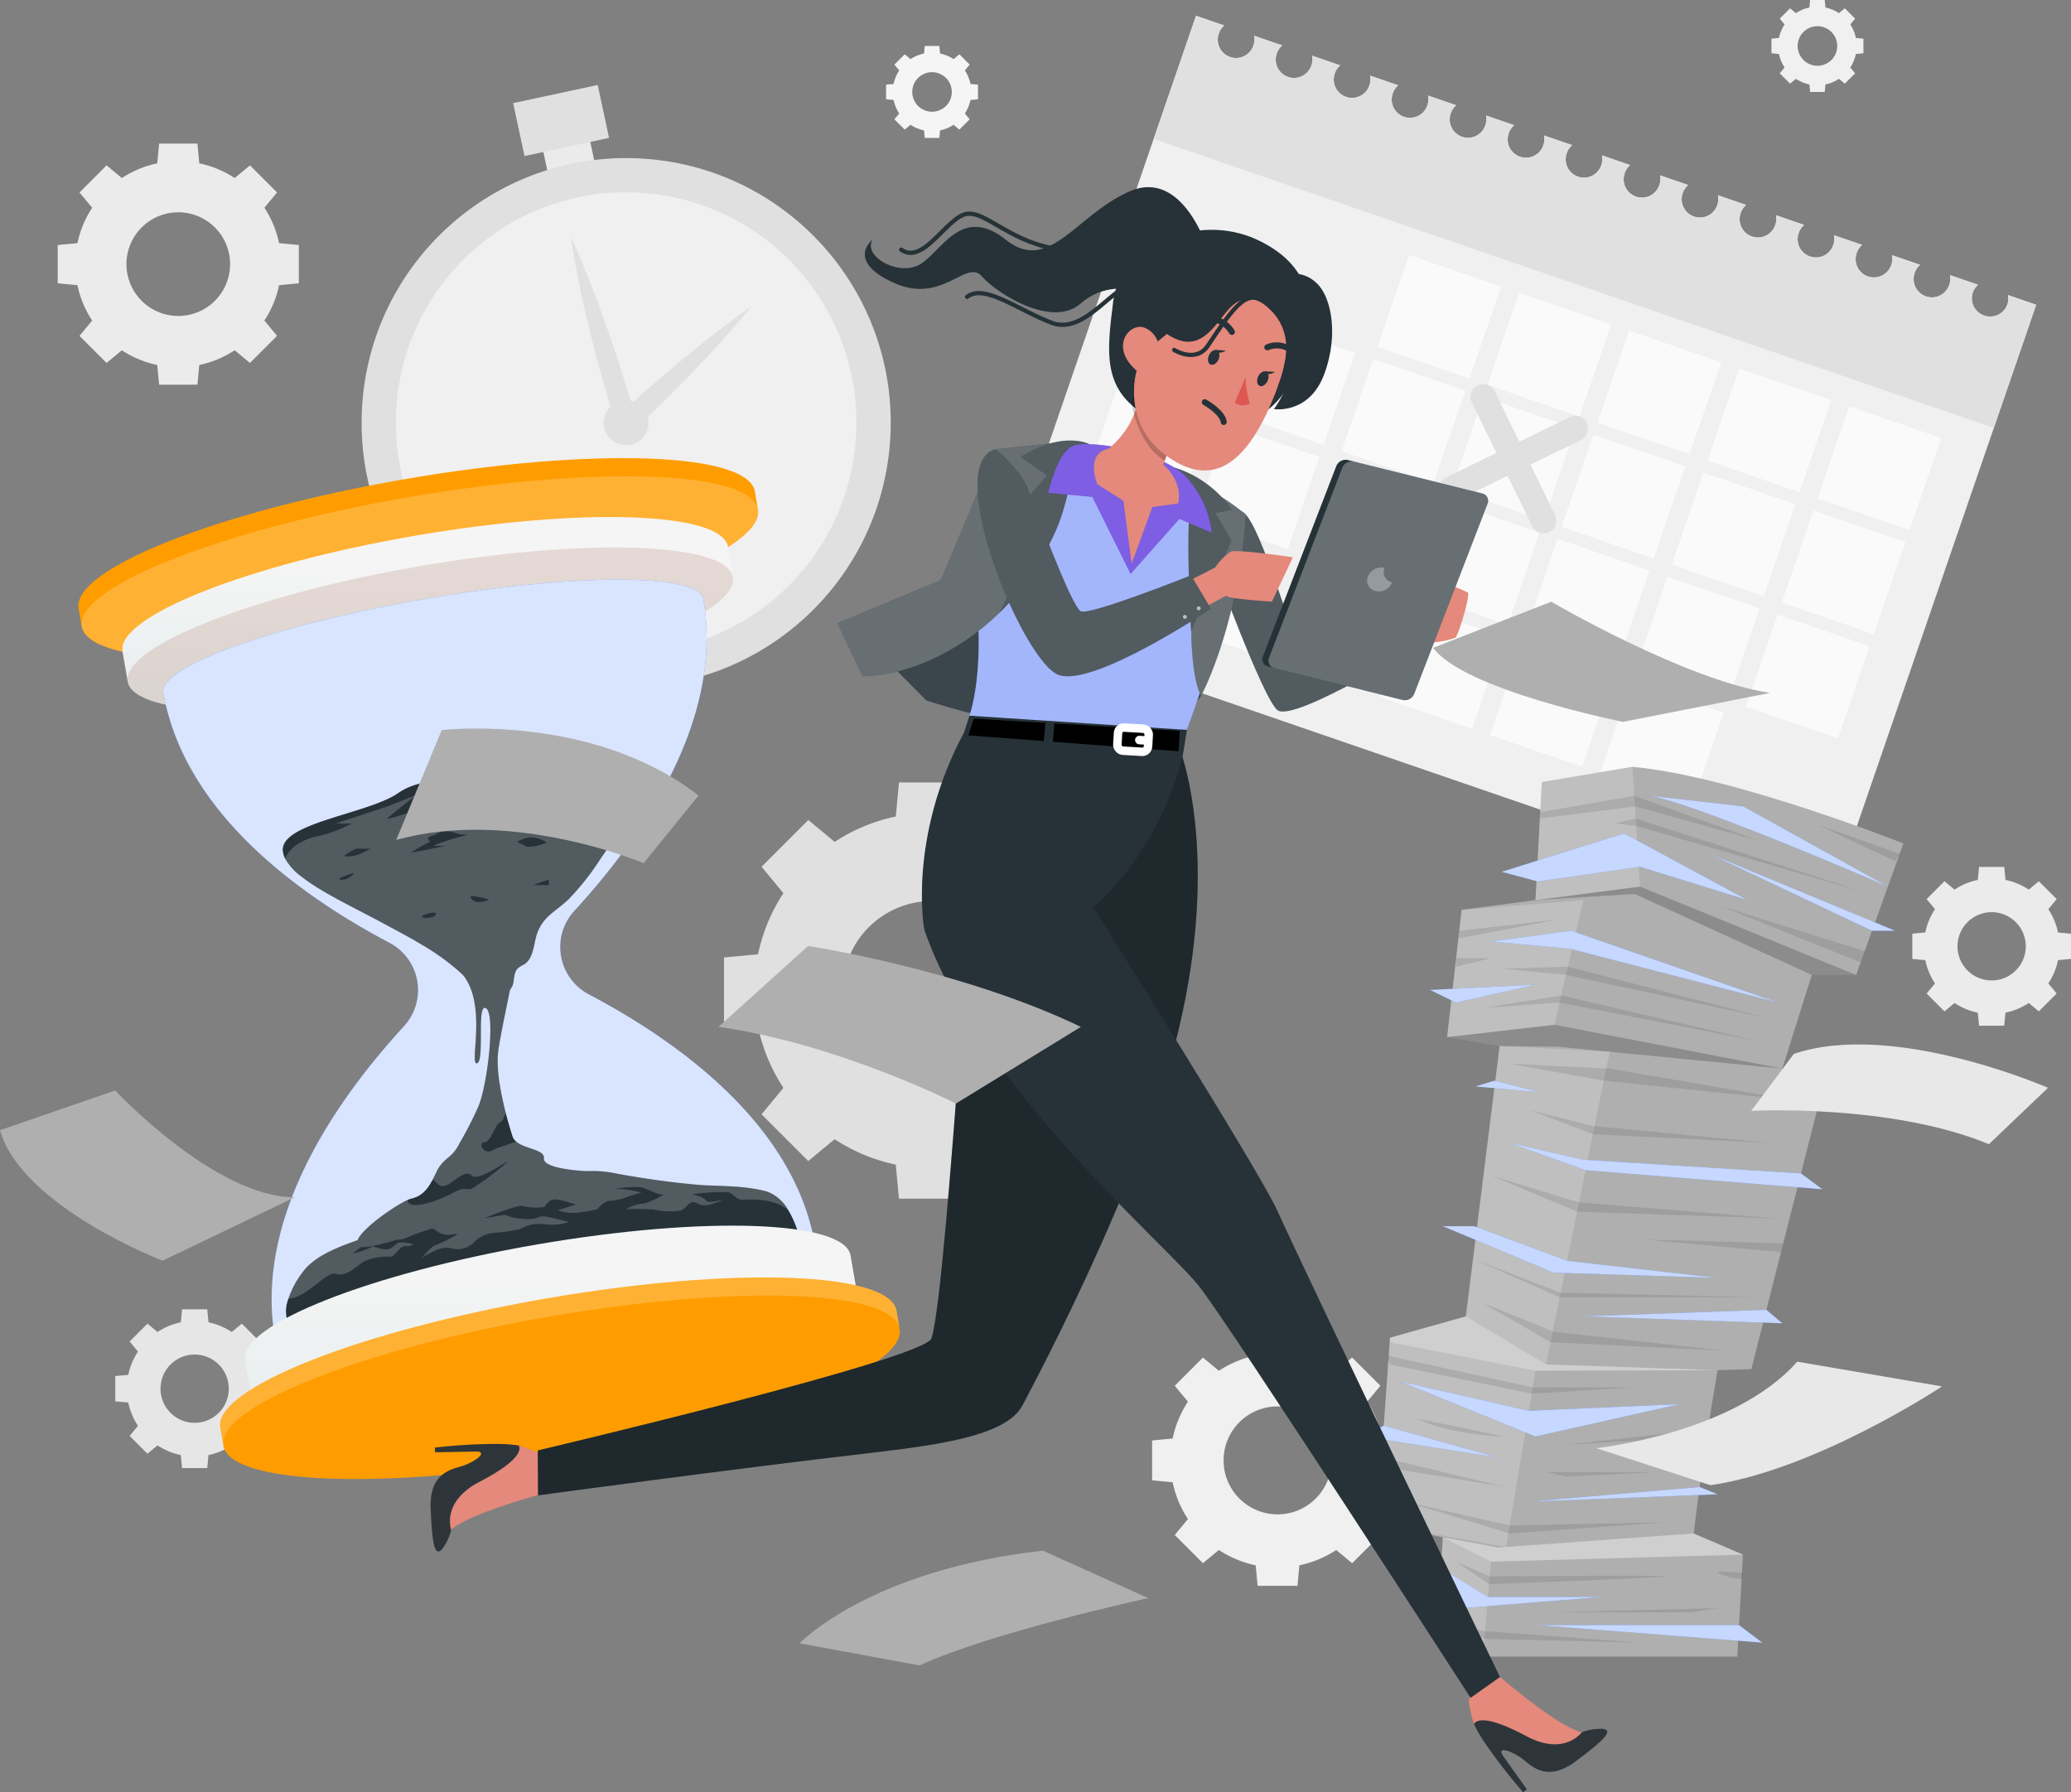 <svg xmlns="http://www.w3.org/2000/svg" xmlns:xlink="http://www.w3.org/1999/xlink" width="243.763" height="210.934" viewBox="0 0 243.763 210.934">
  <rect x="0" y="0" width="243.763" height="210.934" fill="#808080" stroke="none"/>
  <defs>
    <linearGradient id="linear-gradient" x1="0.5" x2="0.5" y2="1" gradientUnits="objectBoundingBox">
      <stop offset="0.25" stop-color="#f5f5f5"/>
      <stop offset="1" stop-color="#e6eded"/>
    </linearGradient>
  </defs>
  <g id="img5" transform="translate(-70.832 -110.461)">
    <g id="Background_Complete" data-name="Background Complete" transform="translate(77.627 110.461)">
      <g id="Grupo_87086" data-name="Grupo 87086">
        <g id="Grupo_87078" data-name="Grupo 87078" transform="translate(28.784 9.995)">
          <rect id="Rectángulo_30595" data-name="Rectángulo 30595" width="5.649" height="5.649" transform="matrix(0.978, -0.21, 0.21, 0.978, 28.06, 6.434)" fill="#ebebeb"/>
          <circle id="Elipse_4242" data-name="Elipse 4242" cx="31.14" cy="31.14" r="31.14" transform="translate(5.365 69.184) rotate(-86.94)" fill="#e0e0e0"/>
          <circle id="Elipse_4243" data-name="Elipse 4243" cx="27.11" cy="27.11" r="27.11" transform="matrix(0.778, -0.628, 0.628, 0.778, 0, 35.679)" fill="#f0f0f0"/>
          <rect id="Rectángulo_30596" data-name="Rectángulo 30596" width="10.177" height="6.368" transform="matrix(0.978, -0.21, 0.21, 0.978, 24.82, 2.142)" fill="#e0e0e0"/>
          <path id="Trazado_141257" data-name="Trazado 141257" d="M180.6,181.847a2.639,2.639,0,1,1-3.135-2.024A2.639,2.639,0,0,1,180.6,181.847Z" transform="translate(-139.897 -142.653)" fill="#e0e0e0"/>
          <path id="Trazado_141258" data-name="Trazado 141258" d="M169.666,151.446c.827,1.74,1.534,3.515,2.246,5.288l1.022,2.675.965,2.691c.643,1.794,1.238,3.6,1.819,5.415s1.138,3.633,1.667,5.461l-2.045-.558q1.841-1.7,3.73-3.343t3.821-3.246c1.278-1.077,2.6-2.11,3.915-3.144s2.669-2.033,4.067-2.98c-1.048,1.325-2.159,2.582-3.275,3.834s-2.257,2.476-3.427,3.67-2.327,2.4-3.522,3.568-2.392,2.33-3.612,3.47l-1.455,1.359-.589-1.917c-.559-1.82-1.085-3.649-1.6-5.483s-1-3.674-1.443-5.528l-.666-2.78-.608-2.8C170.306,155.227,169.926,153.355,169.666,151.446Z" transform="translate(-138.066 -133.583)" fill="#e0e0e0"/>
        </g>
        <g id="Grupo_87084" data-name="Grupo 87084" transform="translate(109.529 1.856)">
          <path id="Trazado_141259" data-name="Trazado 141259" d="M365.311,147.206,340.86,218.289l-98.889-34.015,24.451-71.083,3.324,1.143a2.1,2.1,0,0,0-.632.931,2.153,2.153,0,1,0,4.071,1.4,2.1,2.1,0,0,0,.074-1.123l3.312,1.139a2.1,2.1,0,0,0-.632.931,2.153,2.153,0,1,0,4.071,1.4,2.1,2.1,0,0,0,.074-1.123l3.311,1.139a2.1,2.1,0,0,0-.631.931,2.153,2.153,0,1,0,4.071,1.4,2.1,2.1,0,0,0,.074-1.123l3.312,1.139a2.1,2.1,0,0,0-.632.931,2.153,2.153,0,1,0,4.071,1.4,2.1,2.1,0,0,0,.074-1.123l3.312,1.139a2.1,2.1,0,0,0-.632.931,2.153,2.153,0,1,0,4.071,1.4,2.1,2.1,0,0,0,.075-1.123l3.311,1.139a2.1,2.1,0,0,0-.632.931,2.153,2.153,0,1,0,4.071,1.4,2.1,2.1,0,0,0,.074-1.123l3.312,1.139a2.1,2.1,0,0,0-.632.931,2.153,2.153,0,1,0,4.071,1.4,2.1,2.1,0,0,0,.074-1.123l3.312,1.139a2.1,2.1,0,0,0-.631.931,2.153,2.153,0,1,0,4.071,1.4,2.106,2.106,0,0,0,.074-1.123l3.312,1.139a2.1,2.1,0,0,0-.632.93,2.153,2.153,0,1,0,4.071,1.4,2.1,2.1,0,0,0,.074-1.123l3.311,1.139a2.108,2.108,0,0,0-.632.931,2.153,2.153,0,1,0,4.071,1.4,2.1,2.1,0,0,0,.075-1.123L338,137.811a2.1,2.1,0,0,0-.632.931,2.153,2.153,0,1,0,4.071,1.4,2.1,2.1,0,0,0,.074-1.123l3.312,1.139a2.1,2.1,0,0,0-.632.93,2.153,2.153,0,1,0,4.071,1.4,2.1,2.1,0,0,0,.074-1.123l3.312,1.139a2.1,2.1,0,0,0-.633.931,2.153,2.153,0,1,0,4.071,1.4,2.1,2.1,0,0,0,.075-1.123l3.312,1.139a2.1,2.1,0,0,0-.632.931,2.153,2.153,0,0,0,4.071,1.4,2.1,2.1,0,0,0,.074-1.123Z" transform="translate(-241.971 -113.191)" fill="#f0f0f0"/>
          <path id="Trazado_141260" data-name="Trazado 141260" d="M374.484,147.206,369.5,161.694l-98.888-34.015,4.983-14.487,3.324,1.143a2.1,2.1,0,0,0-.632.931,2.153,2.153,0,1,0,4.071,1.4,2.1,2.1,0,0,0,.074-1.123l3.312,1.139a2.1,2.1,0,0,0-.632.931,2.153,2.153,0,1,0,4.071,1.4,2.1,2.1,0,0,0,.074-1.123l3.312,1.139a2.1,2.1,0,0,0-.631.931,2.153,2.153,0,1,0,4.071,1.4,2.105,2.105,0,0,0,.074-1.123l3.312,1.139a2.1,2.1,0,0,0-.632.931,2.153,2.153,0,1,0,4.071,1.4,2.1,2.1,0,0,0,.074-1.123l3.312,1.139a2.1,2.1,0,0,0-.632.931,2.153,2.153,0,1,0,4.071,1.4,2.1,2.1,0,0,0,.075-1.123l3.312,1.139a2.1,2.1,0,0,0-.632.931,2.153,2.153,0,1,0,4.071,1.4,2.1,2.1,0,0,0,.074-1.123l3.312,1.139a2.1,2.1,0,0,0-.632.931,2.153,2.153,0,1,0,4.071,1.4,2.1,2.1,0,0,0,.074-1.123l3.312,1.139a2.1,2.1,0,0,0-.631.931,2.153,2.153,0,1,0,4.071,1.4,2.105,2.105,0,0,0,.074-1.123l3.312,1.139a2.1,2.1,0,0,0-.632.93,2.153,2.153,0,1,0,4.071,1.4,2.1,2.1,0,0,0,.074-1.123l3.312,1.139a2.107,2.107,0,0,0-.632.931,2.153,2.153,0,1,0,4.071,1.4,2.1,2.1,0,0,0,.075-1.123l3.312,1.139a2.1,2.1,0,0,0-.632.931,2.153,2.153,0,1,0,4.071,1.4,2.1,2.1,0,0,0,.074-1.123L354,140.159a2.1,2.1,0,0,0-.632.93,2.153,2.153,0,1,0,4.071,1.4,2.1,2.1,0,0,0,.074-1.123l3.312,1.139a2.1,2.1,0,0,0-.633.931,2.153,2.153,0,1,0,4.071,1.4,2.1,2.1,0,0,0,.075-1.123l3.312,1.139a2.1,2.1,0,0,0-.632.931,2.153,2.153,0,0,0,4.071,1.4,2.1,2.1,0,0,0,.074-1.123Z" transform="translate(-251.145 -113.191)" fill="#e0e0e0"/>
          <g id="Grupo_87083" data-name="Grupo 87083" transform="translate(7.246 28.147)">
            <g id="Grupo_87079" data-name="Grupo 87079" transform="translate(38.55 0)">
              <rect id="Rectángulo_30597" data-name="Rectángulo 30597" width="11.456" height="11.456" transform="translate(3.726 0) rotate(18.982)" fill="#fafafa"/>
              <rect id="Rectángulo_30598" data-name="Rectángulo 30598" width="11.456" height="11.456" transform="translate(16.679 4.455) rotate(18.982)" fill="#fafafa"/>
              <rect id="Rectángulo_30599" data-name="Rectángulo 30599" width="11.456" height="11.456" transform="translate(29.631 8.911) rotate(18.982)" fill="#fafafa"/>
              <rect id="Rectángulo_30600" data-name="Rectángulo 30600" width="11.456" height="11.456" transform="translate(42.584 13.366) rotate(18.982)" fill="#fafafa"/>
              <rect id="Rectángulo_30601" data-name="Rectángulo 30601" width="11.456" height="11.456" transform="translate(55.536 17.821) rotate(18.982)" fill="#fafafa"/>
            </g>
            <g id="Grupo_87080" data-name="Grupo 87080" transform="translate(8.43 3.343)">
              <rect id="Rectángulo_30602" data-name="Rectángulo 30602" width="11.456" height="11.456" transform="matrix(0.946, 0.325, -0.325, 0.946, 3.726, 0)" fill="#fafafa"/>
              <rect id="Rectángulo_30603" data-name="Rectángulo 30603" width="11.456" height="11.456" transform="translate(16.679 4.455) rotate(18.982)" fill="#fafafa"/>
              <rect id="Rectángulo_30604" data-name="Rectángulo 30604" width="11.456" height="11.456" transform="matrix(0.946, 0.325, -0.325, 0.946, 29.631, 8.911)" fill="#fafafa"/>
              <rect id="Rectángulo_30605" data-name="Rectángulo 30605" width="11.456" height="11.456" transform="matrix(0.946, 0.325, -0.325, 0.946, 42.584, 13.366)" fill="#fafafa"/>
              <rect id="Rectángulo_30606" data-name="Rectángulo 30606" width="11.456" height="11.456" transform="translate(55.536 17.821) rotate(18.982)" fill="#fafafa"/>
              <rect id="Rectángulo_30607" data-name="Rectángulo 30607" width="11.456" height="11.456" transform="translate(68.489 22.277) rotate(18.982)" fill="#fafafa"/>
              <rect id="Rectángulo_30608" data-name="Rectángulo 30608" width="11.456" height="11.456" transform="translate(81.441 26.732) rotate(18.982)" fill="#fafafa"/>
            </g>
            <g id="Grupo_87081" data-name="Grupo 87081" transform="translate(4.215 15.598)">
              <rect id="Rectángulo_30609" data-name="Rectángulo 30609" width="11.456" height="11.456" transform="translate(3.726 0) rotate(18.982)" fill="#fafafa"/>
              <rect id="Rectángulo_30610" data-name="Rectángulo 30610" width="11.456" height="11.456" transform="translate(16.679 4.455) rotate(18.982)" fill="#fafafa"/>
              <rect id="Rectángulo_30611" data-name="Rectángulo 30611" width="11.456" height="11.456" transform="matrix(0.946, 0.325, -0.325, 0.946, 29.631, 8.911)" fill="#fafafa"/>
              <rect id="Rectángulo_30612" data-name="Rectángulo 30612" width="11.456" height="11.456" transform="translate(42.584 13.366) rotate(18.982)" fill="#fafafa"/>
              <rect id="Rectángulo_30613" data-name="Rectángulo 30613" width="11.456" height="11.456" transform="matrix(0.946, 0.325, -0.325, 0.946, 55.536, 17.821)" fill="#fafafa"/>
              <rect id="Rectángulo_30614" data-name="Rectángulo 30614" width="11.456" height="11.456" transform="translate(68.489 22.277) rotate(18.982)" fill="#fafafa"/>
              <rect id="Rectángulo_30615" data-name="Rectángulo 30615" width="11.456" height="11.456" transform="translate(81.441 26.732) rotate(18.982)" fill="#fafafa"/>
            </g>
            <g id="Grupo_87082" data-name="Grupo 87082" transform="translate(0 27.852)">
              <rect id="Rectángulo_30616" data-name="Rectángulo 30616" width="11.456" height="11.456" transform="translate(3.726 0) rotate(18.982)" fill="#fafafa"/>
              <rect id="Rectángulo_30617" data-name="Rectángulo 30617" width="11.456" height="11.456" transform="translate(16.679 4.455) rotate(18.982)" fill="#fafafa"/>
              <rect id="Rectángulo_30618" data-name="Rectángulo 30618" width="11.456" height="11.456" transform="translate(29.631 8.911) rotate(18.982)" fill="#fafafa"/>
              <rect id="Rectángulo_30619" data-name="Rectángulo 30619" width="11.456" height="11.456" transform="translate(42.584 13.366) rotate(18.982)" fill="#fafafa"/>
              <rect id="Rectángulo_30620" data-name="Rectángulo 30620" width="11.456" height="11.456" transform="translate(55.536 17.821) rotate(18.982)" fill="#fafafa"/>
              <rect id="Rectángulo_30621" data-name="Rectángulo 30621" width="11.456" height="11.456" transform="translate(68.489 22.277) rotate(18.982)" fill="#fafafa"/>
            </g>
          </g>
          <line id="Línea_1852" data-name="Línea 1852" x2="7.107" y2="14.559" transform="translate(58.26 44.856)" fill="none" stroke="#e0e0e0" stroke-linecap="round" stroke-linejoin="round" stroke-width="3"/>
          <line id="Línea_1853" data-name="Línea 1853" x1="14.559" y2="7.107" transform="translate(54.534 48.583)" fill="none" stroke="#e0e0e0" stroke-linecap="round" stroke-linejoin="round" stroke-width="3"/>
        </g>
        <g id="Grupo_87085" data-name="Grupo 87085">
          <path id="Trazado_141261" data-name="Trazado 141261" d="M80.829,147.259v4.509l2.321.218a12.04,12.04,0,0,0,1.732,4.165l-1.491,1.8,3.188,3.188,1.8-1.491a12.044,12.044,0,0,0,4.165,1.731l.219,2.322h4.509l.218-2.322a12.039,12.039,0,0,0,4.165-1.731l1.8,1.491,3.188-3.188-1.491-1.8a12.039,12.039,0,0,0,1.731-4.165l2.322-.218v-4.509l-2.322-.219a12.038,12.038,0,0,0-1.731-4.165l1.491-1.8-3.188-3.188-1.8,1.491a12.052,12.052,0,0,0-4.165-1.731l-.218-2.322H92.763l-.219,2.322a12.058,12.058,0,0,0-4.165,1.731l-1.8-1.491-3.188,3.188,1.491,1.8a12.04,12.04,0,0,0-1.732,4.165Zm14.189-3.849a6.1,6.1,0,1,1-6.1,6.1A6.1,6.1,0,0,1,95.018,143.41Z" transform="translate(-80.829 -118.424)" fill="#ebebeb"/>
          <path id="Trazado_141262" data-name="Trazado 141262" d="M224.957,290.914a20.808,20.808,0,0,0,7.189-2.989l3.109,2.573,5.5-5.5-2.574-3.109a20.791,20.791,0,0,0,2.989-7.188l4.007-.378v-7.782l-4.007-.377a20.783,20.783,0,0,0-2.989-7.189l2.574-3.11-5.5-5.5-3.109,2.573a20.808,20.808,0,0,0-7.189-2.989l-.377-4.007H216.8l-.377,4.007a20.807,20.807,0,0,0-7.189,2.989l-3.109-2.573-5.5,5.5,2.574,3.11a20.783,20.783,0,0,0-2.989,7.189l-4.007.377v7.782l4.007.378a20.79,20.79,0,0,0,2.989,7.188L200.62,285l5.5,5.5,3.109-2.573a20.807,20.807,0,0,0,7.189,2.989l.377,4.007h7.783Zm-14.8-20.484a10.535,10.535,0,1,1,10.535,10.535A10.535,10.535,0,0,1,210.153,270.43Z" transform="translate(-117.781 -153.854)" fill="#e0e0e0"/>
          <path id="Trazado_141263" data-name="Trazado 141263" d="M104.507,353.184l1.185.982,2.1-2.1-.981-1.185a7.917,7.917,0,0,0,1.139-2.741l1.529-.143v-2.968l-1.529-.144a7.922,7.922,0,0,0-1.139-2.741l.981-1.185-2.1-2.1-1.185.981a7.933,7.933,0,0,0-2.741-1.14l-.144-1.528H98.654L98.51,338.7a7.929,7.929,0,0,0-2.741,1.14l-1.185-.981-2.1,2.1.981,1.185a7.937,7.937,0,0,0-1.14,2.741l-1.528.144V348l1.528.143a7.931,7.931,0,0,0,1.14,2.741l-.981,1.185,2.1,2.1,1.185-.982a7.927,7.927,0,0,0,2.741,1.139l.144,1.528h2.968l.144-1.528A7.919,7.919,0,0,0,104.507,353.184Zm-8.386-6.671a4.017,4.017,0,1,1,4.018,4.017A4.017,4.017,0,0,1,96.12,346.512Z" transform="translate(-84.022 -183.075)" fill="#e6e6e6"/>
          <path id="Trazado_141264" data-name="Trazado 141264" d="M232.21,127.7l.687.569,1.216-1.216-.569-.687a4.576,4.576,0,0,0,.66-1.588l.886-.083v-1.72l-.885-.084a4.6,4.6,0,0,0-.661-1.588l.569-.686L232.9,119.4l-.687.569a4.587,4.587,0,0,0-1.588-.661l-.084-.886h-1.72l-.083.886a4.584,4.584,0,0,0-1.588.661l-.687-.569-1.216,1.216.569.686a4.6,4.6,0,0,0-.661,1.588l-.885.084v1.72l.885.083a4.589,4.589,0,0,0,.661,1.588l-.569.687,1.216,1.216.687-.569a4.6,4.6,0,0,0,1.588.66l.083.886h1.72l.084-.886A4.6,4.6,0,0,0,232.21,127.7Zm-4.859-3.865a2.328,2.328,0,1,1,2.328,2.327A2.328,2.328,0,0,1,227.351,123.834Z" transform="translate(-126.771 -113.011)" fill="#f5f5f5"/>
          <path id="Trazado_141265" data-name="Trazado 141265" d="M385.536,119.738l.687.569,1.216-1.216-.569-.687a4.581,4.581,0,0,0,.66-1.588l.886-.084v-1.719l-.885-.084a4.59,4.59,0,0,0-.661-1.588l.569-.687-1.216-1.216-.687.569a4.6,4.6,0,0,0-1.588-.66l-.084-.886h-1.72l-.084.886a4.585,4.585,0,0,0-1.588.66l-.687-.569-1.216,1.216.569.687a4.589,4.589,0,0,0-.661,1.588l-.885.084v1.719l.885.084a4.6,4.6,0,0,0,.661,1.588l-.569.687,1.216,1.216.687-.569a4.587,4.587,0,0,0,1.588.661l.084.886h1.72l.084-.886A4.587,4.587,0,0,0,385.536,119.738Zm-4.859-3.866a2.328,2.328,0,1,1,2.328,2.328A2.328,2.328,0,0,1,380.677,115.872Z" transform="translate(-175.881 -110.461)" fill="#f0f0f0"/>
          <path id="Trazado_141266" data-name="Trazado 141266" d="M415.69,276.585l1.185.982,2.1-2.1-.982-1.185a7.934,7.934,0,0,0,1.14-2.741l1.528-.144v-2.968l-1.528-.144a7.934,7.934,0,0,0-1.14-2.741l.982-1.186-2.1-2.1-1.185.982a7.937,7.937,0,0,0-2.741-1.14l-.144-1.528h-2.968l-.143,1.527a7.932,7.932,0,0,0-2.741,1.14l-1.185-.982-2.1,2.1.982,1.186a7.918,7.918,0,0,0-1.139,2.741l-1.528.144V271.4l1.528.144a7.919,7.919,0,0,0,1.139,2.741l-.982,1.185,2.1,2.1,1.185-.982a7.931,7.931,0,0,0,2.741,1.14l.143,1.528H412.8l.144-1.529A7.923,7.923,0,0,0,415.69,276.585Zm-8.386-6.671a4.017,4.017,0,1,1,4.017,4.017A4.017,4.017,0,0,1,407.3,269.913Z" transform="translate(-183.692 -158.541)" fill="#ebebeb"/>
          <path id="Trazado_141267" data-name="Trazado 141267" d="M292.012,366.918l1.874,1.552,3.318-3.318-1.552-1.874a12.519,12.519,0,0,0,1.8-4.333l2.416-.228v-4.691l-2.416-.228a12.533,12.533,0,0,0-1.8-4.334l1.552-1.875-3.318-3.318-1.874,1.552a12.552,12.552,0,0,0-4.334-1.8l-.228-2.416h-4.692l-.227,2.415a12.543,12.543,0,0,0-4.334,1.8l-1.875-1.552-3.318,3.318,1.552,1.875a12.526,12.526,0,0,0-1.8,4.334l-2.415.228v4.691l2.415.228a12.547,12.547,0,0,0,1.8,4.333l-1.552,1.874,3.318,3.318,1.875-1.552a12.53,12.53,0,0,0,4.334,1.8l.227,2.416h4.692l.228-2.416A12.526,12.526,0,0,0,292.012,366.918Zm-13.258-10.548a6.351,6.351,0,1,1,6.351,6.352A6.351,6.351,0,0,1,278.753,356.371Z" transform="translate(-141.528 -184.495)" fill="#f0f0f0"/>
        </g>
      </g>
    </g>
    <g id="Hourglass" transform="translate(79.015 162.108)">
      <g id="Grupo_87094" data-name="Grupo 87094" transform="translate(0 0)">
        <g id="Grupo_87087" data-name="Grupo 87087">
          <path id="Trazado_141268" data-name="Trazado 141268" d="M122.792,192.265c-21.98,3.8-39.155,10.6-38.361,15.2l.368,2.132h0c.795,4.592,19.256,5.233,41.236,1.432s39.154-10.6,38.36-15.2l-.368-2.132C163.233,189.1,144.772,188.464,122.792,192.265Z" transform="translate(-83.362 -187.515)" fill="#ff9d00"/>
          <ellipse id="Elipse_4244" data-name="Elipse 4244" cx="40.389" cy="8.438" rx="40.389" ry="8.438" transform="translate(0 13.765) rotate(-9.811)" fill="#fff" opacity="0.2"/>
          <path id="Trazado_141269" data-name="Trazado 141269" d="M126.382,202.2c-19.68,3.4-35.059,9.5-34.347,13.607l.614,3.553h0c.711,4.112,17.241,4.686,36.922,1.283s35.059-9.5,34.348-13.607h0l-.614-3.554C162.593,199.375,146.063,198.8,126.382,202.2Z" transform="translate(-85.798 -190.781)" fill="url(#linear-gradient)"/>
          <ellipse id="Elipse_4245" data-name="Elipse 4245" cx="36.164" cy="7.555" rx="36.164" ry="7.555" transform="matrix(0.985, -0.17, 0.17, 0.985, 5.563, 21.139)" fill="#a66d58" opacity="0.2"/>
        </g>
        <g id="Grupo_87088" data-name="Grupo 87088" transform="translate(11.025 16.574)">
          <path id="Trazado_141270" data-name="Trazado 141270" d="M149.195,259.637a6.293,6.293,0,0,1-1.7-9.841c7.975-8.678,17.627-22.5,15.174-36.68-.526-3.042-15.182-3.048-32.734-.014s-31.355,7.963-30.828,11.006c2.452,14.183,16.185,23.958,26.611,29.454a6.293,6.293,0,0,1,1.7,9.841c-7.975,8.678-17.627,22.5-15.174,36.68.527,3.042,15.182,3.049,32.734.013s31.355-7.962,30.829-11.005C173.353,274.908,159.621,265.133,149.195,259.637Z" transform="translate(-99.091 -210.829)" fill="#407bff"/>
          <path id="Trazado_141271" data-name="Trazado 141271" d="M149.195,259.637a6.293,6.293,0,0,1-1.7-9.841c7.975-8.678,17.627-22.5,15.174-36.68-.526-3.042-15.182-3.048-32.734-.014s-31.355,7.963-30.828,11.006c2.452,14.183,16.185,23.958,26.611,29.454a6.293,6.293,0,0,1,1.7,9.841c-7.975,8.678-17.627,22.5-15.174,36.68.527,3.042,15.182,3.049,32.734.013s31.355-7.962,30.829-11.005C173.353,274.908,159.621,265.133,149.195,259.637Z" transform="translate(-99.091 -210.829)" fill="#fff" opacity="0.8"/>
        </g>
        <g id="Grupo_87089" data-name="Grupo 87089" transform="translate(25.501 85.977)">
          <path id="Trazado_141272" data-name="Trazado 141272" d="M181.067,322.61c.315,3.187-56.227,14.194-59.983,9.3a3.958,3.958,0,0,1-.423-3.768,10.728,10.728,0,0,1,1.688-3.133c1.744-2.365,5.6-3.4,8.209-4.356,1.761-.642,3.538-1.236,5.311-1.849,1.9-.659,3.857-.2,5.512-1.647.99-.866,1.731-2.147,3.007-2.463.941-.232,1.954.14,2.885-.11,1.211-.324,2.075-1.627,3.326-1.652a7.871,7.871,0,0,1,1.809.445,11.357,11.357,0,0,0,3.317-.23,13.769,13.769,0,0,1,3.283.234,100.183,100.183,0,0,0,10.211,1.406c2.526.137,5.318.074,7.776.77a4.7,4.7,0,0,1,2.5,2.2l.007,0A11.75,11.75,0,0,1,181.067,322.61Z" transform="translate(-120.388 -312.937)" fill="#263238"/>
          <path id="Trazado_141273" data-name="Trazado 141273" d="M182.025,317.008c.049.024.009.012-.112-.025A.415.415,0,0,1,182.025,317.008Z" transform="translate(-140.094 -314.233)" fill="#fff" opacity="0.2"/>
          <path id="Trazado_141274" data-name="Trazado 141274" d="M179.625,317.768c-1.564-1.418-4.451-1.319-5.281-1.259s-1.119-.648-1.75-.875a23.933,23.933,0,0,0-4.321.244s1.389.262,1.645.709c.232.425,1.837-.063,2.043-.124-.215.12-2.1,1.115-2.995.511-.951-.638-1.255.517-1.962.8a8.579,8.579,0,0,1-3.295-.118,29.51,29.51,0,0,0-3.195-.021,4.612,4.612,0,0,1,1.817-.652c.6.069,2.987-1.185,2.5-1.1s-1.607-.563-2.475-.833a11.794,11.794,0,0,0-3.156.2,10.341,10.341,0,0,1,3.126.434,14.824,14.824,0,0,0-2.035.644,6.651,6.651,0,0,1-1.874.324,2.6,2.6,0,0,0-1.264.977,19.929,19.929,0,0,1-2.363.409,5.63,5.63,0,0,1-2.315-.275l2.147-.7-.731-.211a8.508,8.508,0,0,0-1.552-.362c-.866-.143-1.227.677-1.44.88a6.708,6.708,0,0,1-2.628-.131c-.532-.163-4.454,1.464-4.454,1.464l2.449-.423a6.008,6.008,0,0,0,2.011.468c1.637.22,1.874-.324,2.558-.277s2.968.665,2.968.665l-.883.236a8.6,8.6,0,0,1-2.352-.014,4.452,4.452,0,0,0-2.5.6,20.491,20.491,0,0,1-3.194.463,3.643,3.643,0,0,0-2.242,1.1,2.78,2.78,0,0,1-2.826.674c-1.234-.321-3.322,1.193-3.322,1.193s1.093-1.451,1.662-1.549a15.777,15.777,0,0,0,2.555-1.283,5.285,5.285,0,0,0-.91.075,2.268,2.268,0,0,1-1.694-.548c-.667-.47-1.361-.1-2.363.409s-2.074,1.117-3.126.375-4.279,1.995-4.279,1.995a12.011,12.011,0,0,0,2.141-.733c.3-.243.508.027,1.461.2s1.262-.473,1.729-.719,1.875.166,1.875.166a2.069,2.069,0,0,1-1.061.2c-.518-.082-1.349,1.406-1.633,1.244a6.5,6.5,0,0,0-3.1.536c-.848.433-2.1,1.917-3.358,1.466-1.067-.389-3.477,2.881-5.591,2.922a10.727,10.727,0,0,1,1.688-3.133c1.744-2.365,5.6-3.4,8.209-4.356,1.761-.642,3.538-1.236,5.311-1.849,1.9-.659,3.857-.2,5.512-1.647.99-.866,1.731-2.147,3.007-2.463.941-.232,1.954.14,2.885-.11,1.211-.324,2.075-1.627,3.326-1.652a7.871,7.871,0,0,1,1.809.445,11.357,11.357,0,0,0,3.317-.23,13.77,13.77,0,0,1,3.283.234,100.181,100.181,0,0,0,10.211,1.406c2.526.137,5.318.074,7.776.77A4.7,4.7,0,0,1,179.625,317.768Z" transform="translate(-120.517 -312.937)" fill="#fff" opacity="0.2"/>
        </g>
        <g id="Grupo_87091" data-name="Grupo 87091" transform="translate(17.718 92.603)">
          <path id="Trazado_141275" data-name="Trazado 141275" d="M147.6,324.9c-19.681,3.4-35.059,9.495-34.348,13.606l.614,3.554h0c.711,4.112,17.241,4.685,36.922,1.282s35.058-9.5,34.347-13.607h0l-.614-3.553C183.811,322.074,167.281,321.5,147.6,324.9Z" transform="translate(-110.312 -322.684)" fill="url(#linear-gradient)"/>
          <path id="Trazado_141276" data-name="Trazado 141276" d="M147.325,334.131c-21.98,3.8-39.155,10.6-38.361,15.2l.368,2.132h0c.795,4.592,19.256,5.233,41.236,1.432s39.154-10.6,38.36-15.2l-.368-2.132C187.766,330.971,169.3,330.33,147.325,334.131Z" transform="translate(-108.938 -325.556)" fill="#ff9d00"/>
          <g id="Grupo_87090" data-name="Grupo 87090" transform="translate(0 6.096)">
            <path id="Trazado_141277" data-name="Trazado 141277" d="M127.413,366.441c-.547-.019-1.075-.046-1.593-.076C126.338,366.4,126.866,366.422,127.413,366.441Z" transform="translate(-114.345 -342.77)" fill="#fff" opacity="0.2"/>
            <path id="Trazado_141278" data-name="Trazado 141278" d="M181.99,360.585l-.142.031Z" transform="translate(-132.291 -340.919)" fill="#fff" opacity="0.2"/>
            <path id="Trazado_141279" data-name="Trazado 141279" d="M115.7,364.961q.329.087.68.167Q116.03,365.048,115.7,364.961Z" transform="translate(-111.104 -342.32)" fill="#fff" opacity="0.2"/>
            <path id="Trazado_141280" data-name="Trazado 141280" d="M147.325,334.131c-21.98,3.8-39.155,10.6-38.361,15.2l.368,2.132a2.764,2.764,0,0,0,1.5,1.792,2.764,2.764,0,0,1-1.5-1.792c-.794-4.591,16.381-11.4,38.361-15.2s40.441-3.16,41.236,1.431h0l-.368-2.132C187.766,330.971,169.3,330.33,147.325,334.131Z" transform="translate(-108.938 -331.651)" fill="#fff" opacity="0.2"/>
          </g>
        </g>
        <g id="Grupo_87092" data-name="Grupo 87092" transform="translate(33.847 59.698)">
          <path id="Trazado_141281" data-name="Trazado 141281" d="M151.568,274.277c-.434,3.394-1.676,8.545-2.235,11.98s1.117,8.752,1.614,10.366,3.844,1.351,3.714,2.641,5,1.5,5,1.5-24.07,9.512-26.483,8.91,4.51-5.359,5.845-5.669,2.06-1.138,2.938-3.042,1.822-1.56,2.757-3.47a42.18,42.18,0,0,0,2.255-4.413c1.071-2.652,1.992-10.8.875-11.484-1.163-.71-.108,6.242-1.068,6.474s1.254-6.852-1.674-10.428S151.568,274.277,151.568,274.277Z" transform="translate(-132.668 -274.274)" fill="#263238"/>
          <path id="Trazado_141282" data-name="Trazado 141282" d="M159.658,300.768s-24.07,9.515-26.48,8.912c-2.221-.553,3.458-4.625,5.423-5.517.132,1.4,3.9-.032,5.4-.86s1.613-.226,2.166-.471a32.213,32.213,0,0,0,4.286-3.232c-.433.125-3.539,2.422-4.286,1.675s-1.983.684-2.912,1.117c-.8.383-1-.082-1.67-.659.126-.232.251-.489.377-.765.879-1.9,1.82-1.563,2.756-3.471a42.407,42.407,0,0,0,2.253-4.412c1.073-2.655,2-10.8.879-11.486-1.162-.709-.107,6.245-1.067,6.471s1.249-6.847-1.676-10.425,6.465-3.371,6.465-3.371c-.433,3.4-1.675,8.549-2.234,11.982a20.679,20.679,0,0,0,.822,7.6c-.157.558-.377,1.066-.634,1.148-.621.189-1.054,2.3-1.864,2.36s-.126,1.55.992.935c.74-.408,1.908-.659,2.73-1.035,1.048.928,3.4.916,3.283,2C154.53,300.555,159.658,300.768,159.658,300.768Z" transform="translate(-132.669 -274.274)" fill="#fff" opacity="0.2"/>
        </g>
        <g id="Grupo_87093" data-name="Grupo 87093" transform="translate(25.101 39.877)">
          <path id="Trazado_141283" data-name="Trazado 141283" d="M160.5,249.4c-.119.194-.22.351-.282.464a56.992,56.992,0,0,1-3.076,4.883,30.383,30.383,0,0,1-3.69,4.67c-1.306,1.255-2.636,1.845-3.42,3.352a5.188,5.188,0,0,0-.44,1.173c-.288,1.136-.377,2.5-1.368,3.138a4.629,4.629,0,0,0-.7.421c-.5.427-.47,1.174-.6,1.813s-.747,1.337-1.325,1.042c-.489-.251-.633-1.092-1.186-1.06a2.144,2.144,0,0,0-.4.125c-.558.145-1.073-.295-1.5-.672s-1.042-.74-1.532-.445a27.522,27.522,0,0,0-4.851-3.552c-1.419-.854-2.887-1.626-4.425-2.454-3.414-1.845-7.344-3.672-9.722-5.548a6.779,6.779,0,0,1-1.9-2.1,2.8,2.8,0,0,1-.276-.879c-.389-3.358,10-4.356,13.6-6.86s9.213-.9,11.573-1.419,5.014.22,7.506.031,4.035-.9,5.485.157,3.07.741,3.377,1.55C161.535,247.72,160.92,248.737,160.5,249.4Z" transform="translate(-119.8 -245.113)" fill="#263238"/>
          <path id="Trazado_141284" data-name="Trazado 141284" d="M157.472,249.033c-2.153-.414,2.234-.5,1.9-.747a5.518,5.518,0,0,0-3.8-.991c-2.4.081-4.388-.082-4.9,0s1.663.746,1.663.746h-5.623c-1.82,0,1.242-.746,1.242-.746h-9.439c.251,0,2.071,1.079.992,1.079a11.739,11.739,0,0,0-3.722,1.155,25.385,25.385,0,0,1-3.641,1.161,45.333,45.333,0,0,1,3.628-2.894c-.226.094-3.264,1.331-4.538,1.733-1.325.414-4.72,1.575-5.053,1.656a14.651,14.651,0,0,0,1.908,0,17.127,17.127,0,0,1-3.891,1.488c-.992.126-3.371.941-3.98,2.667a6.778,6.778,0,0,0,1.9,2.1c2.378,1.876,6.308,3.7,9.722,5.548,1.537.829,3.006,1.6,4.425,2.454A27.521,27.521,0,0,1,141.116,269c.49-.295,1.105.069,1.532.445s.941.816,1.5.672a2.144,2.144,0,0,1,.4-.125c.553-.031.7.81,1.186,1.06.578.295,1.193-.408,1.325-1.042s.107-1.387.6-1.813a4.627,4.627,0,0,1,.7-.421c.992-.633,1.08-2,1.368-3.138a5.189,5.189,0,0,1,.44-1.173c.784-1.506,2.115-2.1,3.42-3.352a30.388,30.388,0,0,0,3.69-4.67,57,57,0,0,0,3.076-4.883C159.587,249.271,159.625,249.447,157.472,249.033Zm-30.747,8.774c-.722-.084,1.614-.807,1.614-.807A1.749,1.749,0,0,1,126.725,257.806Zm.434-2.793s1.179-.931,1.676-.869a9.981,9.981,0,0,0,1.427,0S128.4,255.386,127.16,255.014Zm9.373,7.263c-.848-.159.9-.683,1.319-.559S137.526,262.462,136.533,262.276Zm4.2-9.5s-3.6,1.056-2.876,1.056h1.35c-.249,0-3.973.812-4.159.778a17.88,17.88,0,0,1,2.215-1.255s-.263-.33-.246-.455.84-.372.84-.372a2.675,2.675,0,0,1,2.095-.311,4.813,4.813,0,0,0,1.8.311Zm1.516,7.387c-1.007-.916,1.98,0,1.98,0S142.926,260.786,142.244,260.166Zm1.614-9.87c1.366-.93,1.7,0,1.7,0S143.416,250.6,143.857,250.3Zm4.708,3.6-1.046-.538a3.929,3.929,0,0,1,1.427-.517,3.43,3.43,0,0,1,1.924.517C151.244,253.585,148.929,254.082,148.566,253.9Zm2.678,4.566s-1.676-.034-1.836,0a13.708,13.708,0,0,1,1.836-.644Zm2.6-6.718s1.192-.256,1.75.358C156.342,252.93,153.839,251.744,153.839,251.744Z" transform="translate(-119.935 -245.804)" fill="#fff" opacity="0.2"/>
        </g>
      </g>
    </g>
    <g id="Paper_stack" data-name="Paper stack" transform="translate(231.327 200.708)">
      <g id="Grupo_87097" data-name="Grupo 87097" transform="translate(0 0)">
        <g id="Grupo_87095" data-name="Grupo 87095" transform="translate(1.557)">
          <path id="Trazado_141285" data-name="Trazado 141285" d="M316.241,346.311l5.477,1.65h29.961l.662-12.006-5.794-2.483s1.075-9.281,2.814-19.223l3.973-.125,8.442-33.289-4.8-2.075,3.476-11.028h5.214l5.559-15.475s-19.976-7.963-31.886-9.018l-10.668,1.79-.745,13.894-8.691,1.146-1.71,14.973,6.18,1.064-3.973,31.808-8.929,2.512-1.557,21.9,7.774,1.6Z" transform="translate(-309.247 -243.235)" fill="#afafaf"/>
          <path id="Trazado_141287" data-name="Trazado 141287" d="M356,378.473l-29.63.828-5.686-2.862,6.515,1.2,23.009-1.657Z" transform="translate(-312.911 -285.754)" fill="#fff" opacity="0.4"/>
          <path id="Trazado_141288" data-name="Trazado 141288" d="M350.074,344.727l-21.433.063-17.159-3.358.038-.533,8.931-2.51,9.433,5.655Z" transform="translate(-309.963 -273.711)" fill="#fff" opacity="0.4"/>
          <path id="Trazado_141289" data-name="Trazado 141289" d="M360.879,293.063l-26.442-2.586-6.828-.069-6.182-1.061,12.634-1.45Z" transform="translate(-313.148 -257.539)" opacity="0.2" style="isolation: isolate"/>
          <path id="Trazado_141290" data-name="Trazado 141290" d="M374.466,274.373h-5.209l-20.862-9.534-11.668.722,12.308-1.588Z" transform="translate(-318.048 -249.877)" opacity="0.2" style="isolation: isolate"/>
          <path id="Trazado_141291" data-name="Trazado 141291" d="M348.143,243.234l.891,14.1-12.308,1.588.747-13.889Z" transform="translate(-318.048 -243.234)" fill="#fff" opacity="0.2"/>
          <path id="Trazado_141292" data-name="Trazado 141292" d="M334.06,280.983l3.4-14.674-14.317,1.149-1.713,14.975Z" transform="translate(-313.148 -250.625)" fill="#fff" opacity="0.2"/>
          <path id="Trazado_141293" data-name="Trazado 141293" d="M328.649,291.591l12.95.668-7.489,36.8-9.433-5.655Z" transform="translate(-314.189 -258.722)" fill="#fff" opacity="0.2"/>
          <path id="Trazado_141294" data-name="Trazado 141294" d="M310.766,342.866l17.159,3.358L324.46,366.97l-15.213-2.733Z" transform="translate(-309.247 -275.146)" fill="#fff" opacity="0.2"/>
          <path id="Trazado_141295" data-name="Trazado 141295" d="M326,379.516l-.992,11.178-5.479-1.651.783-12.387Z" transform="translate(-312.541 -285.968)" fill="#fff" opacity="0.2"/>
        </g>
        <path id="Trazado_141296" data-name="Trazado 141296" d="M313.4,349.691l15.069,3.43,17.754-.782-16.967,3.807Z" transform="translate(-309.02 -277.332)" fill="#407bff"/>
        <path id="Trazado_141297" data-name="Trazado 141297" d="M319.043,381.974l5.548,3.4H338l-16.273,1.3-5.453-3.724Z" transform="translate(-309.94 -287.671)" fill="#407bff"/>
        <path id="Trazado_141298" data-name="Trazado 141298" d="M337.125,391.859h23.688l2.733,2.054Z" transform="translate(-316.619 -290.838)" fill="#407bff"/>
        <path id="Trazado_141299" data-name="Trazado 141299" d="M322.6,361.031l-13.265-3.714-2.378,1.273Z" transform="translate(-306.956 -279.774)" fill="#407bff"/>
        <path id="Trazado_141300" data-name="Trazado 141300" d="M335.814,369.646l19.94-1.711,2.113.855Z" transform="translate(-316.199 -283.175)" fill="#407bff"/>
        <path id="Trazado_141301" data-name="Trazado 141301" d="M345.011,338.025l21.548-.771,1.874,1.585Z" transform="translate(-319.145 -273.348)" fill="#407bff"/>
        <path id="Trazado_141302" data-name="Trazado 141302" d="M353.023,328.865l-17.709-2.012-10.924-4.071h-3.7l13.039,5.462Z" transform="translate(-311.354 -268.712)" fill="#407bff"/>
        <path id="Trazado_141303" data-name="Trazado 141303" d="M332.253,308.352l8.936,3.215,27.874,2.248-2.516-1.871-25.622-1.608Z" transform="translate(-315.059 -264.091)" fill="#407bff"/>
        <path id="Trazado_141304" data-name="Trazado 141304" d="M330.877,280.956l-12.414.621,3.075,1.49Z" transform="translate(-310.642 -255.316)" fill="#407bff"/>
        <path id="Trazado_141305" data-name="Trazado 141305" d="M329.053,272.876l9.437-1.253,24.333,8.454-24.457-6.331Z" transform="translate(-314.034 -252.327)" fill="#407bff"/>
        <path id="Trazado_141306" data-name="Trazado 141306" d="M359.809,262.614l-14.525-7.842-14.4,4.514,4.243,1.138,12.037-1.731Z" transform="translate(-314.62 -246.929)" fill="#407bff"/>
        <path id="Trazado_141307" data-name="Trazado 141307" d="M366.864,258.307l21.85,9.051h-2.727Z" transform="translate(-326.144 -248.062)" fill="#407bff"/>
        <path id="Trazado_141308" data-name="Trazado 141308" d="M356.636,248.262l10.925,1.241,17.018,9.438S362.6,249.379,356.636,248.262Z" transform="translate(-322.868 -244.844)" fill="#407bff"/>
        <path id="Trazado_141309" data-name="Trazado 141309" d="M328.551,297.576l5.4,1.366-7.631-.683Z" transform="translate(-313.157 -260.639)" fill="#407bff"/>
        <g id="Grupo_87096" data-name="Grupo 87096" transform="translate(0 3.418)">
          <path id="Trazado_141310" data-name="Trazado 141310" d="M313.4,349.691l15.069,3.43,17.754-.782-16.967,3.807Z" transform="translate(-309.02 -280.749)" fill="#fff" opacity="0.7"/>
          <path id="Trazado_141311" data-name="Trazado 141311" d="M319.043,381.974l5.548,3.4H338l-16.273,1.3-5.453-3.724Z" transform="translate(-309.94 -291.089)" fill="#fff" opacity="0.7"/>
          <path id="Trazado_141312" data-name="Trazado 141312" d="M337.125,391.859h23.688l2.733,2.054Z" transform="translate(-316.619 -294.255)" fill="#fff" opacity="0.7"/>
          <path id="Trazado_141313" data-name="Trazado 141313" d="M322.6,361.031l-13.265-3.714-2.378,1.273Z" transform="translate(-306.956 -283.191)" fill="#fff" opacity="0.7"/>
          <path id="Trazado_141314" data-name="Trazado 141314" d="M335.814,369.646l19.94-1.711,2.113.855Z" transform="translate(-316.199 -286.592)" fill="#fff" opacity="0.7"/>
          <path id="Trazado_141315" data-name="Trazado 141315" d="M345.011,338.025l21.548-.771,1.874,1.585Z" transform="translate(-319.145 -276.765)" fill="#fff" opacity="0.7"/>
          <path id="Trazado_141316" data-name="Trazado 141316" d="M353.023,328.865l-17.709-2.012-10.924-4.071h-3.7l13.039,5.462Z" transform="translate(-311.354 -272.13)" fill="#fff" opacity="0.7"/>
          <path id="Trazado_141317" data-name="Trazado 141317" d="M332.253,308.352l8.936,3.215,27.874,2.248-2.516-1.871-25.622-1.608Z" transform="translate(-315.059 -267.509)" fill="#fff" opacity="0.7"/>
          <path id="Trazado_141318" data-name="Trazado 141318" d="M330.877,280.956l-12.414.621,3.075,1.49Z" transform="translate(-310.642 -258.734)" fill="#fff" opacity="0.7"/>
          <path id="Trazado_141319" data-name="Trazado 141319" d="M329.053,272.876l9.437-1.253,24.333,8.454-24.457-6.331Z" transform="translate(-314.034 -255.744)" fill="#fff" opacity="0.7"/>
          <path id="Trazado_141320" data-name="Trazado 141320" d="M359.809,262.614l-14.525-7.842-14.4,4.514,4.243,1.138,12.037-1.731Z" transform="translate(-314.62 -250.347)" fill="#fff" opacity="0.7"/>
          <path id="Trazado_141321" data-name="Trazado 141321" d="M366.864,258.307l21.85,9.051h-2.727Z" transform="translate(-326.144 -251.479)" fill="#fff" opacity="0.7"/>
          <path id="Trazado_141322" data-name="Trazado 141322" d="M356.636,248.262l10.925,1.241,17.018,9.438S362.6,249.379,356.636,248.262Z" transform="translate(-322.868 -248.262)" fill="#fff" opacity="0.7"/>
          <path id="Trazado_141323" data-name="Trazado 141323" d="M328.551,297.576l5.4,1.366-7.631-.683Z" transform="translate(-313.157 -264.057)" fill="#fff" opacity="0.7"/>
        </g>
        <path id="Trazado_141324" data-name="Trazado 141324" d="M335.814,302.69l7.376,1.862,20.748,1.986-20.748-1.018Z" transform="translate(-316.199 -262.277)" opacity="0.1" style="isolation: isolate"/>
        <path id="Trazado_141325" data-name="Trazado 141325" d="M332.253,294.654l11.773.573L366.083,299l-22.749-2.359Z" transform="translate(-315.059 -259.703)" opacity="0.1" style="isolation: isolate"/>
        <path id="Trazado_141326" data-name="Trazado 141326" d="M327.595,284.287l9.239-1.457,23.412,5.43-23.606-4.593Z" transform="translate(-313.567 -255.916)" opacity="0.1" style="isolation: isolate"/>
        <path id="Trazado_141327" data-name="Trazado 141327" d="M330.883,278.065l7.788-.223,23.688,6.105-23.913-5.132Z" transform="translate(-314.62 -254.319)" opacity="0.1" style="isolation: isolate"/>
        <path id="Trazado_141328" data-name="Trazado 141328" d="M323.528,270.985l11.827-1.354-11.827,2.235Z" transform="translate(-312.264 -251.689)" opacity="0.1" style="isolation: isolate"/>
        <path id="Trazado_141329" data-name="Trazado 141329" d="M322.987,276.366h4.123l-4.123,1Z" transform="translate(-312.091 -253.846)" opacity="0.1" style="isolation: isolate"/>
        <path id="Trazado_141330" data-name="Trazado 141330" d="M337.544,250.178l11.077-1.917,14.811,5.34-14.678-4.1-11.21,1.428Z" transform="translate(-316.753 -244.844)" opacity="0.1" style="isolation: isolate"/>
        <path id="Trazado_141331" data-name="Trazado 141331" d="M385.77,272.657l-16.9-5.278,16.419,6.61Z" transform="translate(-326.788 -250.967)" opacity="0.1" style="isolation: isolate"/>
        <path id="Trazado_141332" data-name="Trazado 141332" d="M350.448,252.748l2.475-.558,26.946,8.684-26.829-7.795Z" transform="translate(-320.886 -246.102)" opacity="0.1" style="isolation: isolate"/>
        <path id="Trazado_141333" data-name="Trazado 141333" d="M395.225,256.689l-9.67-3.435,9.145,4.3Z" transform="translate(-332.131 -246.443)" opacity="0.1" style="isolation: isolate"/>
        <path id="Trazado_141334" data-name="Trazado 141334" d="M329.053,314.014l10.338,3.16,23.432,1.889-23.654-.8Z" transform="translate(-314.034 -265.904)" opacity="0.1" style="isolation: isolate"/>
        <path id="Trazado_141335" data-name="Trazado 141335" d="M325.769,328.383l10.408,4.018,23.484.534H336.068Z" transform="translate(-312.982 -270.507)" opacity="0.1" style="isolation: isolate"/>
        <path id="Trazado_141336" data-name="Trazado 141336" d="M355.983,341.682l-20.044-2.235-8.344-3.393,7.981,4.631Z" transform="translate(-313.567 -272.964)" opacity="0.1" style="isolation: isolate"/>
        <path id="Trazado_141337" data-name="Trazado 141337" d="M372,325.576c-.186-.067-16.159-.481-16.159-.481l15.909,1.469Z" transform="translate(-322.615 -269.454)" opacity="0.1" style="isolation: isolate"/>
        <path id="Trazado_141338" data-name="Trazado 141338" d="M311.035,345.186l17.135,3.739h12l-12.12.738-16.709-3.443Z" transform="translate(-308.263 -275.889)" opacity="0.1"/>
        <path id="Trazado_141339" data-name="Trazado 141339" d="M358.75,357.856c-.006.037-16.665,1.863-16.665,1.863l16.524-.931Z" transform="translate(-318.208 -279.947)" opacity="0.1"/>
        <path id="Trazado_141340" data-name="Trazado 141340" d="M316.269,356.143c-.222-.111,10.346,2.095,10.346,2.095S320.033,358.026,316.269,356.143Z" transform="translate(-309.938 -279.397)" opacity="0.1"/>
        <path id="Trazado_141341" data-name="Trazado 141341" d="M310.066,362.781l14.563,3.5L310.066,363.9Z" transform="translate(-307.952 -281.524)" opacity="0.1"/>
        <path id="Trazado_141342" data-name="Trazado 141342" d="M314.08,370.452l12.353,2.812,18.4-.371-18.4,1.321Z" transform="translate(-309.238 -283.981)" opacity="0.1"/>
        <path id="Trazado_141343" data-name="Trazado 141343" d="M338.676,365.358h12.911l-10.594.524Z" transform="translate(-317.116 -282.349)" opacity="0.1"/>
        <path id="Trazado_141344" data-name="Trazado 141344" d="M322.987,380.863l3.969,1.731s21.116-.172,20.733,0-20.815.918-20.815.918Z" transform="translate(-312.091 -287.316)" opacity="0.1"/>
        <path id="Trazado_141345" data-name="Trazado 141345" d="M359.164,388.9s-19.726.5-19.3.5h16.32Z" transform="translate(-317.495 -289.889)" opacity="0.1"/>
        <path id="Trazado_141346" data-name="Trazado 141346" d="M371.235,382.743s-3.233-.33-2.981,0a11.152,11.152,0,0,0,2.821.754Z" transform="translate(-326.585 -287.871)" opacity="0.1"/>
        <path id="Trazado_141347" data-name="Trazado 141347" d="M322.987,391.859l3.4.706,18.252,1.348-18.333-.437Z" transform="translate(-312.091 -290.838)" opacity="0.1"/>
      </g>
    </g>
    <g id="Character" transform="translate(121.51 132.489)">
      <g id="Grupo_87113" data-name="Grupo 87113" transform="translate(0 0)">
        <path id="Trazado_141348" data-name="Trazado 141348" d="M268.753,172.862c4.373,1.949,12.613,1.683,15.773-5.243s2.934-12.867-4.211-16.2-16.166.918-16.934,7.222S261.844,169.783,268.753,172.862Z" transform="translate(-183.027 -145.234)" fill="#263238"/>
        <g id="Grupo_87098" data-name="Grupo 87098" transform="translate(0 147.884)">
          <path id="Trazado_141349" data-name="Trazado 141349" d="M146.8,372.793a6.691,6.691,0,0,0,1.023-2.2h0s2.151-2.459,8.993-4.009l.6-3.08a2.586,2.586,0,0,0-1.25-2.688,1.445,1.445,0,0,0-.411-.168,17.556,17.556,0,0,0-2.266-.182,62.53,62.53,0,0,0-7.594.434l.034.548,4.78-.083c1.622-.02-.2,1.337-1.917,1.8s-3.527,1.334-3.39,4.886C145.578,372.2,145.849,373.9,146.8,372.793Z" transform="translate(-145.391 -360.439)" fill="#2e353a"/>
          <path id="Trazado_141350" data-name="Trazado 141350" d="M159.65,366.437s-8.783,2.331-10.756,4.254c0,0-1.212-3.306,3.316-5.657,5.856-3.04,4.615-4.288,4.615-4.288a14.643,14.643,0,0,1,2.509.972C160.868,362.63,159.65,366.437,159.65,366.437Z" transform="translate(-146.466 -360.537)" fill="#e4897b"/>
        </g>
        <g id="Grupo_87099" data-name="Grupo 87099" transform="translate(122.205 175.37)">
          <path id="Trazado_141351" data-name="Trazado 141351" d="M341.126,407.563a6.687,6.687,0,0,0-2.394.4h0s-3.244-.383-8.39-5.152l-2.879,1.247a2.588,2.588,0,0,0-1.511,2.551,1.458,1.458,0,0,0,.094.433,17.607,17.607,0,0,0,1.131,1.973,62.649,62.649,0,0,0,4.651,6.018l.432-.338-2.77-3.9c-.935-1.327,1.214-.593,2.569.563s3.094,2.155,5.947.035C341.322,408.906,342.577,407.718,341.126,407.563Z" transform="translate(-325.426 -401.496)" fill="#2e353a"/>
          <path id="Trazado_141352" data-name="Trazado 141352" d="M328.9,400.877s6.887,5.926,9.589,6.467c0,0-2.042,2.868-6.541.462-5.818-3.111-6.146-1.383-6.146-1.383a14.677,14.677,0,0,1-.616-2.619C325.071,402.024,328.9,400.877,328.9,400.877Z" transform="translate(-325.182 -400.877)" fill="#e4897b"/>
        </g>
        <path id="Trazado_141353" data-name="Trazado 141353" d="M284.533,199.114c2.239,1.529,5.931,15.7,7.047,16.618s9.357-3.517,9.357-3.517l1.8,4.014s-12.452,7.616-14.163,6.185-7.313-16.776-7.313-16.776Z" transform="translate(-188.91 -160.884)" fill="#263238"/>
        <path id="Trazado_141354" data-name="Trazado 141354" d="M284.533,199.114c2.239,1.529,5.931,15.7,7.047,16.618s9.357-3.517,9.357-3.517l1.8,4.014s-12.452,7.616-14.163,6.185-7.313-16.776-7.313-16.776Z" transform="translate(-188.91 -160.884)" fill="#fff" opacity="0.2"/>
        <g id="Grupo_87100" data-name="Grupo 87100" transform="translate(49.87 43)">
          <path id="Trazado_141355" data-name="Trazado 141355" d="M218.761,214.969l8.479,8.566s25.894,8.823,32.349-.551c0,0-2.813-14.091-10.075-16.5S218.761,214.969,218.761,214.969Z" transform="translate(-218.761 -206.131)" fill="#263238"/>
          <path id="Trazado_141356" data-name="Trazado 141356" d="M218.761,214.969l8.479,8.566s25.894,8.823,32.349-.551c0,0-2.813-14.091-10.075-16.5S218.761,214.969,218.761,214.969Z" transform="translate(-218.761 -206.131)" fill="#fff" opacity="0.1"/>
        </g>
        <path id="Trazado_141357" data-name="Trazado 141357" d="M309.538,219.827l5.131-2.8,2.424-5.75a28.737,28.737,0,0,1,2.951,1.2c.346.267-1.084,5.016-1.443,5.319a9.115,9.115,0,0,1-2.4.534l-4.884,3.091Z" transform="translate(-197.966 -164.78)" fill="#e4897b"/>
        <g id="Grupo_87103" data-name="Grupo 87103" transform="translate(47.881 29.818)">
          <path id="Trazado_141358" data-name="Trazado 141358" d="M241.672,188.22s16.814-.387,29.1,7.4a125.8,125.8,0,0,1-7.547,28.052l-24.65-4.076s2.639-7.021-.281-21.065Z" transform="translate(-223.028 -187.212)" fill="#407bff"/>
          <path id="Trazado_141359" data-name="Trazado 141359" d="M241.672,188.22s16.814-.387,29.1,7.4a125.8,125.8,0,0,1-7.547,28.052l-24.65-4.076s2.639-7.021-.281-21.065Z" transform="translate(-223.028 -187.212)" fill="#e4ddfa" opacity="0.6"/>
          <g id="Grupo_87102" data-name="Grupo 87102">
            <path id="Trazado_141360" data-name="Trazado 141360" d="M241.752,187.093c3.422,14.438-11.576,27.358-22.967,27.512l-2.95-6.257,12.174-5.081,6.471-15.407Z" transform="translate(-215.835 -186.852)" fill="#263238"/>
            <path id="Trazado_141361" data-name="Trazado 141361" d="M278.038,194.465s-2.285,20.188.232,24.783c0,0,4.3-7.877,5.276-21.29A23.116,23.116,0,0,0,278.038,194.465Z" transform="translate(-235.454 -189.213)" fill="#263238"/>
            <path id="Trazado_141362" data-name="Trazado 141362" d="M241.752,187.093c3.422,14.438-11.576,27.358-22.967,27.512l-2.95-6.257,12.174-5.081,6.471-15.407Z" transform="translate(-215.835 -186.852)" fill="#fff" opacity="0.3"/>
            <path id="Trazado_141363" data-name="Trazado 141363" d="M278.038,194.465s-2.285,20.188.232,24.783c0,0,4.3-7.877,5.276-21.29A23.116,23.116,0,0,0,278.038,194.465Z" transform="translate(-235.454 -189.213)" fill="#fff" opacity="0.3"/>
            <g id="Grupo_87101" data-name="Grupo 87101" transform="translate(19.143)">
              <path id="Trazado_141364" data-name="Trazado 141364" d="M254.533,187.172s-3.034-1.652-8.1,1.49l3.1,2.2-2.3,2.606A30.978,30.978,0,0,1,244,206.953s5.523-5.631,7.38-11.791S252.4,187.607,254.533,187.172Z" transform="translate(-243.998 -186.738)" fill="#263238"/>
              <path id="Trazado_141365" data-name="Trazado 141365" d="M274.159,191.4a12.907,12.907,0,0,1,6.8,4.987l-1.945.36,1.894,3.284-4.746,10.6s-.5-8.173-.264-13.078A11.115,11.115,0,0,0,274.159,191.4Z" transform="translate(-253.658 -188.232)" fill="#263238"/>
              <path id="Trazado_141366" data-name="Trazado 141366" d="M254.533,187.172s-3.034-1.652-8.1,1.49l3.1,2.2-2.3,2.606A30.978,30.978,0,0,1,244,206.953s5.523-5.631,7.38-11.791S252.4,187.607,254.533,187.172Z" transform="translate(-243.998 -186.738)" fill="#fff" opacity="0.2"/>
              <path id="Trazado_141367" data-name="Trazado 141367" d="M274.159,191.4a12.907,12.907,0,0,1,6.8,4.987l-1.945.36,1.894,3.284-4.746,10.6s-.5-8.173-.264-13.078A11.115,11.115,0,0,0,274.159,191.4Z" transform="translate(-253.658 -188.232)" fill="#fff" opacity="0.2"/>
            </g>
          </g>
        </g>
        <path id="Trazado_141368" data-name="Trazado 141368" d="M239.317,273.421c-4.109,16.952-15.978,39.515-18.292,43.885-1.814,3.443-8.98,4.594-17.683,5.6-16.77,1.945-39.353,5.024-39.353,5.024l-.03-5.289s45.608-10.744,46.347-13.2c1.037-3.473,2.255-19.99,3.341-33.885.128-1.552.247-3.067.364-4.53.194-2.409.37-4.641.521-6.57.35-4.428.571-7.3.571-7.3l24.367-17.208S244.457,252.212,239.317,273.421Z" transform="translate(-151.338 -173.965)" fill="#263238"/>
        <path id="Trazado_141369" data-name="Trazado 141369" d="M239.317,273.421c-4.109,16.952-15.978,39.515-18.292,43.885-1.814,3.443-8.98,4.594-17.683,5.6-16.77,1.945-39.353,5.024-39.353,5.024l-.03-5.289s45.608-10.744,46.347-13.2c1.037-3.473,2.255-19.99,3.341-33.885.128-1.552.247-3.067.364-4.53.194-2.409.37-4.641.521-6.57.35-4.428.571-7.3.571-7.3l24.367-17.208S244.457,252.212,239.317,273.421Z" transform="translate(-151.338 -173.965)" opacity="0.2" style="isolation: isolate"/>
        <path id="Trazado_141370" data-name="Trazado 141370" d="M272.426,302.9c-2.3-5.028-22.1-36.384-22.1-36.384l-19.451,3.29c6.272,18.4,28.608,37.2,32.4,42.075s31.911,48.384,31.911,48.384l3.46-2.448S277.292,313.546,272.426,302.9Z" transform="translate(-172.773 -182.472)" fill="#263238"/>
        <path id="Trazado_141371" data-name="Trazado 141371" d="M236.07,234.387l25.6,1.671-.473,2.931s-2.738,13.168-13.515,20.146l-16.934.381s-1.979-10.728,4.692-23.166Z" transform="translate(-172.643 -172.182)" fill="#263238"/>
        <g id="Grupo_87106" data-name="Grupo 87106" transform="translate(63.294 62.557)">
          <g id="Grupo_87104" data-name="Grupo 87104">
            <path id="Trazado_141372" data-name="Trazado 141372" d="M247.588,235.4l-8.438-.5-.639,1.968,8.888.669Z" transform="translate(-238.511 -234.905)"/>
            <path id="Trazado_141373" data-name="Trazado 141373" d="M253.339,235.729l-.191,2.157,14.8,1.114.142-2.4Z" transform="translate(-243.199 -235.169)"/>
          </g>
          <g id="Grupo_87105" data-name="Grupo 87105" transform="translate(17.505 1.004)">
            <rect id="Rectángulo_30622" data-name="Rectángulo 30622" width="3.617" height="2.724" rx="0.674" transform="translate(0.16 0) rotate(3.373)" fill="none" stroke="#fff" stroke-linecap="round" stroke-linejoin="round" stroke-width="1"/>
            <line id="Línea_1854" data-name="Línea 1854" x2="1.025" y2="0.06" transform="translate(2.625 1.51)" fill="none" stroke="#fff" stroke-linecap="round" stroke-linejoin="round" stroke-width="1"/>
          </g>
        </g>
        <g id="Grupo_87107" data-name="Grupo 87107" transform="translate(64.379 30.826)">
          <path id="Trazado_141374" data-name="Trazado 141374" d="M270.967,211.393l7-3.584a7.134,7.134,0,0,1,1.8-1.845c.752-.343,7.343.653,7.343.653l-2.467,5.217s-4.876-.284-5.4-.685l-6.4,3.426Z" transform="translate(-249.991 -193.881)" fill="#e4897b"/>
          <path id="Trazado_141375" data-name="Trazado 141375" d="M242.253,188.221c-6.433,1.668,3.242,25.274,7.479,26.608s17.842-7.821,17.842-7.821l-2.335-3.929s-11.889,4.746-12.976,4.234-5.48-12.383-6.259-14.5S242.253,188.221,242.253,188.221Z" transform="translate(-240.107 -188.221)" fill="#263238"/>
          <path id="Trazado_141376" data-name="Trazado 141376" d="M242.253,188.221c-6.433,1.668,3.242,25.274,7.479,26.608s17.842-7.821,17.842-7.821l-2.335-3.929s-11.889,4.746-12.976,4.234-5.48-12.383-6.259-14.5S242.253,188.221,242.253,188.221Z" transform="translate(-240.107 -188.221)" fill="#fff" opacity="0.2"/>
          <path id="Trazado_141377" data-name="Trazado 141377" d="M278.53,215.73a.232.232,0,1,1-.183-.272A.232.232,0,0,1,278.53,215.73Z" transform="translate(-252.266 -196.943)" fill="#fff" opacity="0.6"/>
          <path id="Trazado_141378" data-name="Trazado 141378" d="M276.137,217.21a.232.232,0,1,1-.183-.272A.232.232,0,0,1,276.137,217.21Z" transform="translate(-251.5 -197.417)" fill="#fff" opacity="0.6"/>
        </g>
        <g id="Grupo_87108" data-name="Grupo 87108" transform="translate(97.907 32.088)">
          <path id="Trazado_141379" data-name="Trazado 141379" d="M315.937,195.245,307.3,217.634a1.191,1.191,0,0,1-1.36.706L290.125,214.4a.881.881,0,0,1-.625-1.2l8.636-22.389a1.19,1.19,0,0,1,1.36-.706l15.817,3.936A.881.881,0,0,1,315.937,195.245Z" transform="translate(-289.434 -190.078)" fill="#263238"/>
          <path id="Trazado_141380" data-name="Trazado 141380" d="M316.276,195.329l-8.635,22.389a1.191,1.191,0,0,1-1.36.706l-15.1-3.757a.881.881,0,0,1-.625-1.2l8.635-22.389a1.19,1.19,0,0,1,1.36-.706l15.1,3.757A.881.881,0,0,1,316.276,195.329Z" transform="translate(-289.773 -190.162)" fill="#fff" opacity="0.3"/>
          <path id="Trazado_141381" data-name="Trazado 141381" d="M309.618,208.764a1.7,1.7,0,0,0-1.949,1.011,1.261,1.261,0,0,0,.9,1.719,1.7,1.7,0,0,0,1.949-1.011A1.26,1.26,0,0,1,309.618,208.764Z" transform="translate(-295.244 -196.048)" fill="#fff" opacity="0.3"/>
        </g>
        <g id="Grupo_87109" data-name="Grupo 87109" transform="translate(72.709 30.248)">
          <path id="Trazado_141382" data-name="Trazado 141382" d="M252.362,193.087s1-4.5,2.769-5.436,10.243.549,13.187,3.313a11.556,11.556,0,0,1,3.265,6.8l-3.788-1.6-5.746,6.473-4.5-9.061Z" transform="translate(-252.362 -187.37)" fill="#7e5ee3"/>
          <path id="Trazado_141383" data-name="Trazado 141383" d="M252.362,193.087s1-4.5,2.769-5.436,10.243.549,13.187,3.313a11.556,11.556,0,0,1,3.265,6.8l-3.788-1.6-5.746,6.473-4.5-9.061Z" transform="translate(-252.362 -187.37)" fill="#7e5ee3" opacity="0.5"/>
        </g>
        <path id="Trazado_141384" data-name="Trazado 141384" d="M263.4,188.037c4.888.377,7.424,3.755,6.783,6.518l-3.04.421L264.7,201.64l-.966-7.4-3.068-1.949S258.707,187.676,263.4,188.037Z" transform="translate(-182.183 -157.33)" fill="#e4897b"/>
        <path id="Trazado_141385" data-name="Trazado 141385" d="M265.58,191.848c-4.664-3.681-4.12-6.559-4.12-6.559a10.166,10.166,0,0,0,4.364-6.106,12,12,0,0,0,.368-2.026l5.4,4.788a20.473,20.473,0,0,0-1.772,2.42,8.967,8.967,0,0,0-.958,1.985c-.677,2.066.343,2.713.343,2.713C269.076,191.7,265.58,191.848,265.58,191.848Z" transform="translate(-182.561 -153.851)" fill="#e4897b"/>
        <path id="Trazado_141386" data-name="Trazado 141386" d="M271.432,184.041a8.93,8.93,0,0,0-.7,2.09c-2.431-1.47-3.482-4.39-3.926-6.721a11.914,11.914,0,0,0,.108-2.057l5.965,4.062A20.443,20.443,0,0,0,271.432,184.041Z" transform="translate(-184.28 -153.914)" opacity="0.2" style="isolation: isolate"/>
        <g id="Grupo_87112" data-name="Grupo 87112" transform="translate(81.503 6.184)">
          <path id="Trazado_141387" data-name="Trazado 141387" d="M280.206,160.152c5.559,2.685,5.91,6.525,3.55,12.45-2.949,7.4-6.993,11.722-13.2,6.836C262.116,172.8,270.975,155.693,280.206,160.152Z" transform="translate(-265.897 -154.354)" fill="#e4897b"/>
          <path id="Trazado_141388" data-name="Trazado 141388" d="M285.914,175.8a13.038,13.038,0,0,0,.5,3.087,1.7,1.7,0,0,1-1.769-.079Z" transform="translate(-271.498 -159.601)" fill="#de5753"/>
          <g id="Grupo_87110" data-name="Grupo 87110" transform="translate(10.002 12.976)">
            <path id="Trazado_141389" data-name="Trazado 141389" d="M281.247,172.185c-.21.462-.629.723-.937.583s-.387-.627-.177-1.09.629-.723.937-.583S281.457,171.723,281.247,172.185Z" transform="translate(-280.015 -171.057)" fill="#263238"/>
            <path id="Trazado_141390" data-name="Trazado 141390" d="M281.363,171.06l1.183.063S281.662,171.74,281.363,171.06Z" transform="translate(-280.447 -171.058)" fill="#263238"/>
          </g>
          <g id="Grupo_87111" data-name="Grupo 87111" transform="translate(15.785 15.489)">
            <path id="Trazado_141391" data-name="Trazado 141391" d="M289.756,175.882c-.21.462-.629.723-.937.583s-.387-.627-.177-1.089.629-.723.937-.583S289.966,175.42,289.756,175.882Z" transform="translate(-288.524 -174.754)" fill="#263238"/>
            <path id="Trazado_141392" data-name="Trazado 141392" d="M289.872,174.757l1.183.063S290.171,175.437,289.872,174.757Z" transform="translate(-288.956 -174.755)" fill="#263238"/>
          </g>
          <path id="Trazado_141393" data-name="Trazado 141393" d="M283.031,167.2a3.216,3.216,0,0,0-2.381-1.54" transform="translate(-270.217 -156.352)" fill="none" stroke="#263238" stroke-linecap="round" stroke-linejoin="round" stroke-width="0.708"/>
          <path id="Trazado_141394" data-name="Trazado 141394" d="M290.287,170.5a2.881,2.881,0,0,1,2.508.133" transform="translate(-273.304 -157.835)" fill="none" stroke="#263238" stroke-linecap="round" stroke-linejoin="round" stroke-width="0.708"/>
          <path id="Trazado_141395" data-name="Trazado 141395" d="M269.317,165.249s4.8-3.312,6.114-7.027c0,0,13.188.821,8.331,12.263,0,0,5.871-9.407-3.577-14.244-9.432-4.829-16.159,9.161-13.237,15.709C266.948,171.951,266.329,167.328,269.317,165.249Z" transform="translate(-265.607 -153.018)" fill="#263238"/>
          <path id="Trazado_141396" data-name="Trazado 141396" d="M269.351,170.646a2.709,2.709,0,0,0-1.549-3.5c-1.813-.644-4.342,2.5-.468,5.415C267.889,172.984,268.527,172.551,269.351,170.646Z" transform="translate(-265.301 -156.803)" fill="#e4897b"/>
          <path id="Trazado_141397" data-name="Trazado 141397" d="M276.218,152.291s4.194-.943,6.876.388,2.873,3.334,2.873,3.334a3.932,3.932,0,0,1,3.464,1.068c1.673,1.539,2.656,5.983.885,10.731S284.4,171.9,284.4,171.9s5.4-7.05-.353-11.626c0,0-1.886-2.259-4.085-.892s-3.764,7.066-8.6,3.354S272.048,153.382,276.218,152.291Z" transform="translate(-266.641 -151.967)" fill="#263238"/>
          <path id="Trazado_141398" data-name="Trazado 141398" d="M279.461,180.1s2.08,1.153,2.23,2.325" transform="translate(-269.836 -160.976)" fill="none" stroke="#263238" stroke-linecap="round" stroke-linejoin="round" stroke-width="0.708"/>
        </g>
        <path id="Trazado_141399" data-name="Trazado 141399" d="M260.983,150.264s-2.913-9.676-9.248-6.891-9.424,9.748-14.551,5.68-7.473,1.211-9.965,2.824-6.891-.809-5.718-2.824c0,0-3.226,2.471,2.492,5.067s8.536-2.83,10.353-.777,8.267,6.158,11.64,3.226a7.029,7.029,0,0,1,7.106-1.319Z" transform="translate(-169.479 -142.869)" fill="#263238"/>
        <path id="Trazado_141400" data-name="Trazado 141400" d="M258.326,159.421c-2.758.082-6.13,6.184-10.029,4.73s-7.952-4.678-10-3.066" transform="translate(-175.147 -148.171)" fill="none" stroke="#263238" stroke-linecap="round" stroke-linejoin="round" stroke-width="0.5"/>
        <path id="Trazado_141401" data-name="Trazado 141401" d="M245.789,151.7c-5.9-.7-8.823-4.511-11.149-4.218s-5.111,6.089-7.75,4.218" transform="translate(-171.495 -144.343)" fill="none" stroke="#263238" stroke-linecap="round" stroke-linejoin="round" stroke-width="0.5"/>
        <path id="Trazado_141402" data-name="Trazado 141402" d="M284.542,162.215c-1.924-.832-3.079.369-6.4,5.409-1.409,2.138-3.98.523-3.98.523" transform="translate(-186.635 -148.988)" fill="none" stroke="#263238" stroke-linecap="round" stroke-linejoin="round" stroke-width="0.5"/>
      </g>
    </g>
    <g id="Paper_sheets" data-name="Paper sheets" transform="translate(70.832 181.279)">
      <g id="Grupo_87114" data-name="Grupo 87114">
        <path id="Trazado_141403" data-name="Trazado 141403" d="M319.015,220.073l13.892-5.423s15.739,9.209,25.747,10.733l-17.3,3.406S322.61,225.054,319.015,220.073Z" transform="translate(-150.323 -214.65)" fill="#afafaf"/>
        <path id="Trazado_141404" data-name="Trazado 141404" d="M195.245,283.78l10.555-9.524s18.031,2.737,32.1,9.524L223.2,292.8S209.365,285.766,195.245,283.78Z" transform="translate(-110.681 -233.741)" fill="#afafaf"/>
        <path id="Trazado_141405" data-name="Trazado 141405" d="M70.832,303.954l13.554-4.674s11.759,12.568,21.13,12.571L89.974,319.31S73.411,312.973,70.832,303.954Z" transform="translate(-70.832 -241.756)" fill="#afafaf"/>
        <path id="Trazado_141406" data-name="Trazado 141406" d="M144.8,236.793s17.686-2.069,30.227,7.7l-6.465,7.96s-15.527-6.571-29.121-2.725Z" transform="translate(-92.808 -221.683)" fill="#afafaf"/>
        <path id="Trazado_141407" data-name="Trazado 141407" d="M370.906,346.237l17.046,2.912s-14.794,9.818-27.25,11.625l-13.449-4.359S363.441,354.722,370.906,346.237Z" transform="translate(-159.368 -256.796)" fill="#e8e8e8"/>
        <path id="Trazado_141408" data-name="Trazado 141408" d="M374.087,299.126s16.39-.886,27.977,3.923l6.953-6.638s-18.194-7.974-29.919-3.989Z" transform="translate(-167.962 -239.203)" fill="#e8e8e8"/>
        <path id="Trazado_141409" data-name="Trazado 141409" d="M209.289,389.861s8.195-8.622,28.641-10.9l12.4,5.586s-18.492,4.014-26.91,7.921Z" transform="translate(-115.179 -267.278)" fill="#afafaf"/>
      </g>
    </g>
  </g>
</svg>
